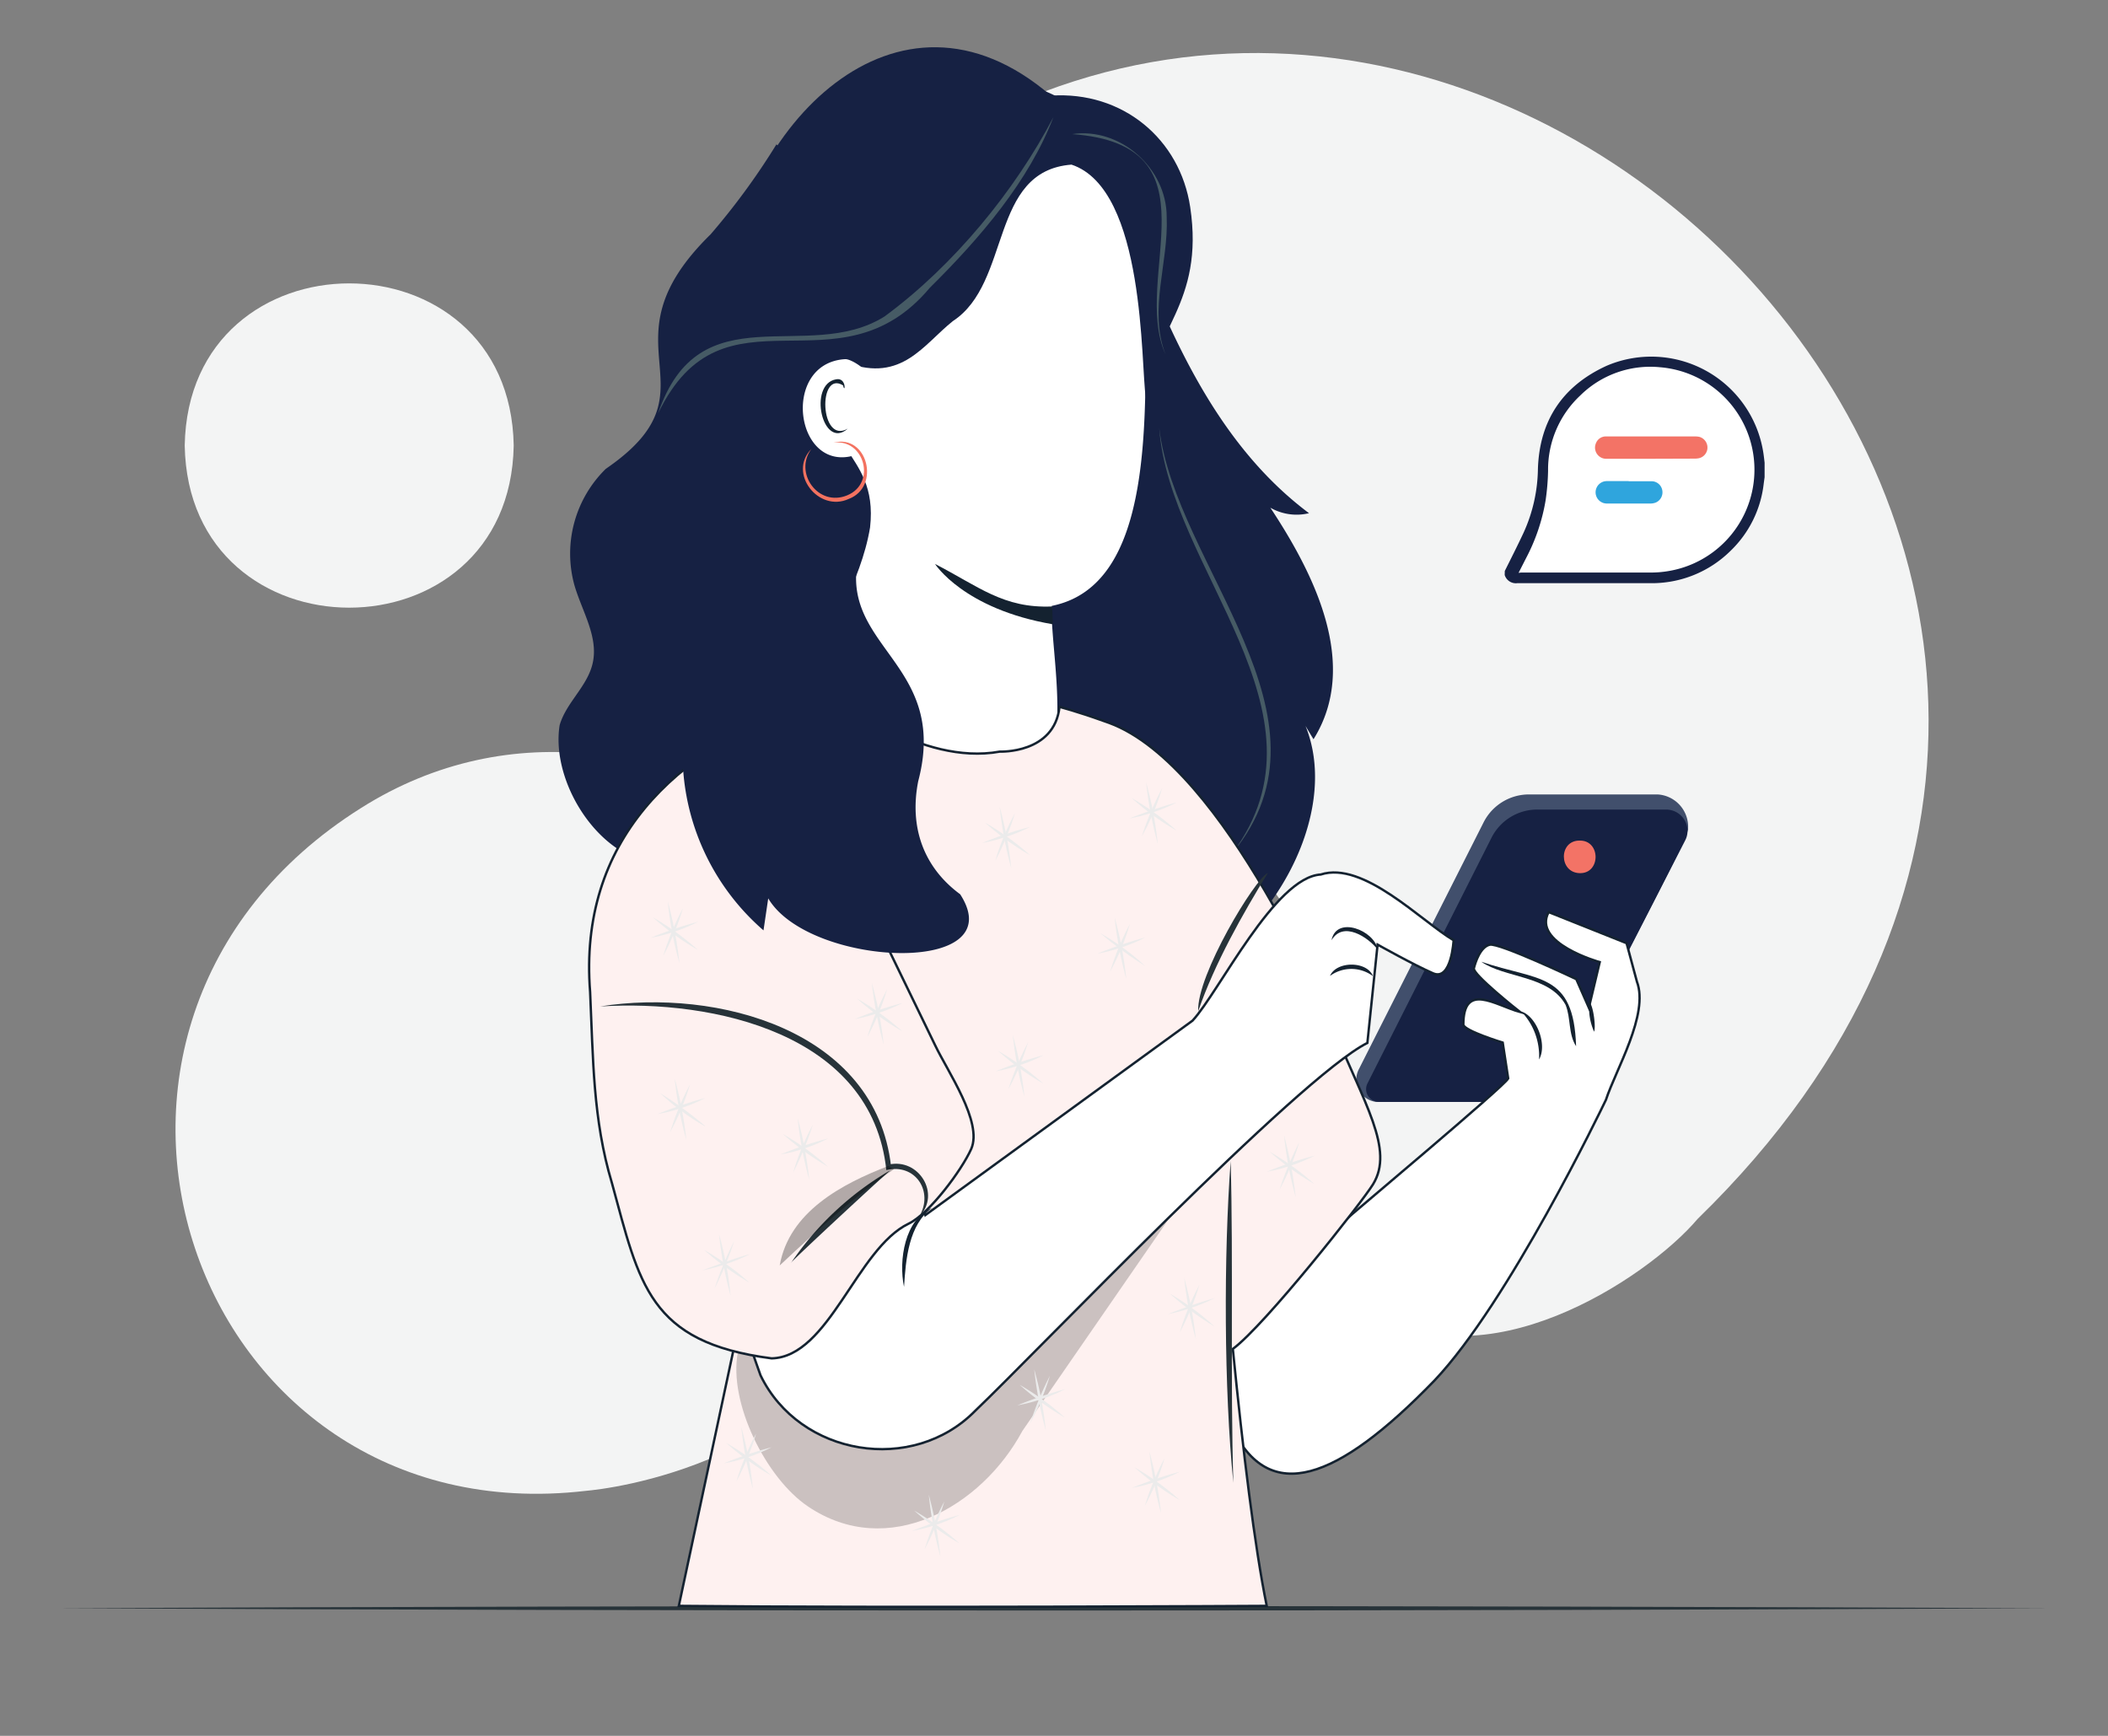 <svg id="Layer_1" data-name="Layer 1" xmlns="http://www.w3.org/2000/svg" viewBox="0 0 446.09 367.36"><rect x="0" y="0" width="446.09" height="367.36" fill="#808080" stroke="none"/><path d="M108.71,94.29c-.78,45.76-68.85,45.75-69.62,0C39.87,48.53,107.93,48.54,108.71,94.29Z" fill="#f3f4f4"/><path d="M76.41,171c63-39.84,147.27,27.87,115.54,98.15-18.09,41.17-63.78,46-68,46.37C40.2,325.28,3.08,217.12,76.41,171Z" fill="#f3f4f4"/><path d="M179.59,43.86C310.45-65.23,498,123,359.27,257.94c-10.85,12.83-45.78,35.55-69.17,18.94C269.5,260.71,293,220.19,270,189.16c-19.28-29.34-53.48-15.42-83.47-39.41C157.37,121.81,152.75,81.8,179.59,43.86Z" fill="#f3f4f4"/><g id="freepik--Floor--inject-26"><path d="M12.24,340.36c135-.61,286.55-.61,421.61,0C298.79,341,147.29,341,12.24,340.36Z" fill="#273339"/></g><g id="freepik--character-3--inject-112"><path d="M284,258a21.65,21.65,0,0,0-3.33,12.25C281.91,266.22,283,262.14,284,258Z" fill="#9a5138"/><path d="M323.63,168.13h27.11a6.86,6.86,0,0,1,6.49,7.22c.65,1.53-27.27,53.13-27.5,54.5a6.15,6.15,0,0,1-5.48,3.35H291.2a4.76,4.76,0,0,1-3.6-7l26.31-52.07A10.76,10.76,0,0,1,323.63,168.13Z" fill="#414f6c"/><path d="M325.47,171.33h27.1a4.54,4.54,0,0,1,4.54,4.54,4.43,4.43,0,0,1-.5,2L330,229.85a6.19,6.19,0,0,1-5.51,3.35H291.84a2.7,2.7,0,0,1-2.48-3.87l26.29-52.08A10.84,10.84,0,0,1,325.47,171.33Z" fill="#162143"/><path d="M346.4,207.75c2.6,6.88-4.5,18.7-6.55,25h0c-.77,1.61-20.61,42.9-36.33,59.46-20.58,21.24-35,26.47-42.88,9.8L257,243.34l24.16-8.28,3,23.6c2.22-2,34.13-28.7,35-30.42L318,220.65s-8.13-2.48-8.33-3.79c0-9.13,6.75-4.14,12-2.68-.6-.47-10.07-8-9.77-9.25s1.36-4.56,3.37-5,18.3,7.29,18.3,7.29l2.66,6.05,2.3-9.65s-14.38-4-10.81-10.59l16.49,6.58Z" fill="#fff" stroke="#142230" stroke-miterlimit="10" stroke-width="0.5"/><path d="M325.69,224.22c1.78-3.05-.44-9.07-3.77-10.17A13.65,13.65,0,0,1,325.69,224.22Z" fill="#142230"/><path d="M333.53,221.42c-.5-15.73-8-13.77-20.06-17.88,4.92,3.47,14.41,2.86,17.83,9.12C332.46,215.5,331.83,218.79,333.53,221.42Z" fill="#142230"/><path d="M337.3,218.37c.45-.52,0-5.17-.95-6.37a12.37,12.37,0,0,0,1,6.37Z" fill="#142230"/><path d="M334.3,177.9c4.47-.07,4.47,7,0,6.89S329.82,177.83,334.3,177.9Z" fill="#f37366"/><path d="M236.52,41.61c9.13,24.8,19.24,51.11,40.49,67a11.18,11.18,0,0,1-8.18-1.16c9.18,13.88,19,33.21,9.13,49-.57-.94-1.14-1.88-1.69-2.82,12.52,30.88-36.74,80.46-52,35.36-6.24-24-51.63-122-47.71-145.74,4.1-27.69,42.9-36.06,58.17-12.74" fill="#162143"/><path d="M260.85,180.5c23.69-28.84-12.14-60.7-15.55-90C247.41,120.44,283,150.65,260.85,180.5Z" fill="#465b65"/><path d="M208.67,27.6a35.3,35.3,0,0,1,33.65,35.11c.16,25.79,2,61.17-19.76,65.52-.46,13.7,9.58,47.4-21.28,50.69-13.3,1.6-25-9.76-25.07-20.07-.11-2.39-4.5-94.4-4.51-94.93A35.32,35.32,0,0,1,208.67,27.6Z" fill="#fff"/><path d="M222.66,128.35c-10.32.45-15.61-4.28-24.8-9,0,0,6.1,9.57,24.95,12.77Z" fill="#142230"/><path d="M196.2,62.71c.37.52,2.48-.39,5.26-1s5.08-.77,5.18-1.39C206.15,57.87,195.55,60.27,196.2,62.71Z" fill="#273339"/><path d="M140.92,160.66c13.18-22-10.16-43.74,6.87-58.49,10-8.3,1.71-27.52,5.51-39.93,3.2-34.94,36.36-70.18,69.09-42,15.19-1,27.33,9.19,29.48,23.6,3.07,20.51-8.23,26.34-9.4,40.27-1.1-6.78,0-44.05-15.72-49.27-17.46,1.34-12.68,25-25.1,33.11-6.27,5-10.78,13-22.31,8.87-8.88,19.16,6.73,17.51,4.78,34.82-2,12-9.3,21.8-9.1,26.29" fill="#162143"/><path d="M164.28,30.6a147.41,147.41,0,0,1-13.91,19c-24.24,23.76,2.78,32.52-22.17,49.62a25.11,25.11,0,0,0-6.64,24.64c1.59,5.48,5.11,10.87,3.87,16.45-1.09,4.95-5.61,8.35-7,13.16-1.76,11.1,6.68,25.45,17.36,28.6,21.18,2.18,29.35-25.06,31.56-41.84.38-32.07-6.33-64.17-1.75-96.34.46-5,2.47-9.92-1.3-13.34" fill="#162143"/><path d="M184.12,80.07c0-1.44-3.82-4.09-5.25-4.06-14.25.82-10.42,26.14,3.62,19.73A100.45,100.45,0,0,0,184.12,80.07Z" fill="#fff"/><path d="M179.41,90.71c-5.93,3.47-6.38-12.47-1-9.15.43,2,.81-1.7-1.44-1.29C170.88,81.26,174.06,95.45,179.41,90.71Z" fill="#142230"/><path d="M246.64,75c-3.65-9.49.69-19.39.25-29.13,0-10.28-9.84-19-20-17.49C258.39,30.67,239.3,58.68,246.64,75Z" fill="#465b65"/><path d="M171.72,95c-5.07,5.11,1.49,13.53,7.89,10.59,6.78-2.55,4-13.8-3.22-11.9,6.52-.89,9.11,8.55,2.92,11.13S167.93,100,171.72,95Z" fill="#f37260"/><path d="M139.26,87.51C148,61.57,170.83,77.18,187.15,67c14.73-10.81,27.72-26.77,35.78-42.23-5.18,13.53-15.45,25.53-26.16,36.13C177.3,84.14,153.1,58.68,139.26,87.51Z" fill="#465b65"/><path d="M260.89,285.48c2.17,21.86,4.62,41.86,7.17,54.38,0,0-80.25.47-124.41,0l11.53-54c-12.58-45.29-46.86-123.68,22.19-138.25,0,0,17.36,14.51,34.2,11.46,0,0,11.57.49,12.64-9.48,1.56.44,3.49,1,5.69,1.73,0,0,2.51.83,4.83,1.68,24.81,9.14,47.24,64.15,47.24,64.15,6.73,16.5,13.14,26.09,8.58,33.5C288.26,254.41,267.62,280.55,260.89,285.48Z" fill="#fef1f0" stroke="#142230" stroke-miterlimit="10" stroke-width="0.5"/><g opacity="0.2"><path d="M248.6,256.14l-32.24,46.69c-8.67,16.15-28.49,27.39-45.36,16-8.92-6-16.86-22-14.87-32.56.22-1.26,4.46,1.05,4.46,1.05,3.31-3,7.62-.27,10.79,1.58,41.26,18.4,59.18-55.93,76.7-33" fill="#010101"/></g><path d="M193,246.22l2.83,10.93L252.37,216c5.66-6.15,17.39-30.36,27.12-30.92,9.05-2.93,21.23,9.85,28.12,13.91,0,0-.44,8.68-4.34,7s-11.75-6.08-11.75-6.08l-2.16,20.81c-14.63,7.36-70.24,65.72-82.92,77.79-13.29,13.62-37.23,9.64-45.5-7.44l-9.48-26.86Z" fill="#fff" stroke="#142230" stroke-miterlimit="10" stroke-width="0.5"/><path d="M197.26,255.64c-5.79,2.27-7.14,11.12-5.95,16.71C191.67,266.64,192.27,259.13,197.26,255.64Z" fill="#132230"/><path d="M291.57,201c-.67-4.1-8.78-7.31-9.8-2C284.22,194.79,289.59,198.38,291.57,201Z" fill="#142230"/><path d="M281.45,206.54a7.64,7.64,0,0,1,9.1.05C289.29,203.34,282.79,203.35,281.45,206.54Z" fill="#142230"/><path d="M171,148.94c-28.31,9.56-48.63,29.26-46.12,61,.64,14,.57,27,4.61,40.42,5.84,21.32,7.71,33.74,33.8,37.12,12.17-.29,18-23.23,29-28.51,4.41-2.11,11.25-11.36,13.24-15.82,2.48-5.66-5-16.37-7.67-22l-28.49-58.74" fill="#fef1f0" stroke="#142230" stroke-miterlimit="10" stroke-width="0.5"/><path d="M194.56,257.42c3.07-5.27-.86-11.27-7-9.79C184.51,218.74,151,211.48,127,213c24.67-3.93,58.34,5,61.57,33.9l-.54-.43C194.46,245,199.14,252.73,194.56,257.42Z" fill="#273339"/><path d="M167.38,267.29a64.74,64.74,0,0,1,21.18-19.71C189,246.94,166.67,267.63,167.38,267.29Z" fill="#273339"/><g opacity="0.3"><path d="M188,246.76c-9.83,3.79-21,9.69-23,21.06,7.66-7.19,15.56-14.44,24.21-20.41" fill="#010101"/></g><path d="M253.56,214c-.37-7.58,12.05-28.08,14.73-29.24C263,193.38,257.07,203.82,253.56,214Z" fill="#273339"/><path d="M261,313.81c-2-19.82-2.05-48.21-.57-68.06C261,266.23,260.35,293.32,261,313.81Z" fill="#273339"/><path d="M238.33,207.19a82.7,82.7,0,0,1-2.46-13.05A74,74,0,0,1,238.33,207.19Z" fill="#ebebeb"/><path d="M242.35,198.41a37.07,37.07,0,0,1-10.1,3.42A81.62,81.62,0,0,1,242.35,198.41Z" fill="#ebebeb"/><path d="M234.93,205.62a55,55,0,0,1,4.17-10.07A50.91,50.91,0,0,1,234.93,205.62Z" fill="#ebebeb"/><path d="M242.3,204.41a82.05,82.05,0,0,1-9.45-6.92A51.66,51.66,0,0,1,242.3,204.41Z" fill="#ebebeb"/><path d="M253.06,283.41a77.08,77.08,0,0,1-2.46-13A79.11,79.11,0,0,1,253.06,283.41Z" fill="#ebebeb"/><path d="M257.05,274.73a40,40,0,0,1-9.92,3.4A96.67,96.67,0,0,1,257.05,274.73Z" fill="#ebebeb"/><path d="M249.66,282a53.87,53.87,0,0,1,4.14-10.07A53.21,53.21,0,0,1,249.66,282Z" fill="#ebebeb"/><path d="M257,280.71a60.22,60.22,0,0,1-9.42-6.92A55,55,0,0,1,257,280.71Z" fill="#ebebeb"/><path d="M274.19,253.36a76.44,76.44,0,0,1-2.46-13.07A85.07,85.07,0,0,1,274.19,253.36Z" fill="#ebebeb"/><path d="M278.18,244.58a35.66,35.66,0,0,1-10.09,3.4A76.21,76.21,0,0,1,278.18,244.58Z" fill="#ebebeb"/><path d="M270.77,251.77a67.63,67.63,0,0,1,4.16-10A50.62,50.62,0,0,1,270.77,251.77Z" fill="#ebebeb"/><path d="M278.13,250.56a58.18,58.18,0,0,1-9.45-6.82A57,57,0,0,1,278.13,250.56Z" fill="#ebebeb"/><path d="M245,178.59a82.36,82.36,0,0,1-2.46-13A76.1,76.1,0,0,1,245,178.59Z" fill="#ebebeb"/><path d="M249,169.82A35.64,35.64,0,0,1,239,173.21C242.26,171.94,245.62,170.76,249,169.82Z" fill="#ebebeb"/><path d="M241.63,177a61.73,61.73,0,0,1,4.29-10.17A48.63,48.63,0,0,1,241.63,177Z" fill="#ebebeb"/><path d="M249,175.79a55.93,55.93,0,0,1-9.54-6.92A56.89,56.89,0,0,1,249,175.79Z" fill="#ebebeb"/><path d="M216.78,232.11a80.46,80.46,0,0,1-2.45-13.05A77,77,0,0,1,216.78,232.11Z" fill="#ebebeb"/><path d="M220.8,223.33a36.08,36.08,0,0,1-10.09,3.4A77.69,77.69,0,0,1,220.8,223.33Z" fill="#ebebeb"/><path d="M213.38,230.52a63.47,63.47,0,0,1,4.17-9.92A49.63,49.63,0,0,1,213.38,230.52Z" fill="#ebebeb"/><path d="M220.75,229.3a56.35,56.35,0,0,1-9.55-6.91A57.32,57.32,0,0,1,220.75,229.3Z" fill="#ebebeb"/><path d="M221.32,302.78a80.16,80.16,0,0,1-2.46-13A77.08,77.08,0,0,1,221.32,302.78Z" fill="#ebebeb"/><path d="M225.39,294a35.77,35.77,0,0,1-10.1,3.42A85.08,85.08,0,0,1,225.39,294Z" fill="#ebebeb"/><path d="M218,301.22a67.79,67.79,0,0,1,4.17-10.05A54.2,54.2,0,0,1,218,301.22Z" fill="#ebebeb"/><path d="M225.34,300a55.86,55.86,0,0,1-9.55-6.92A57,57,0,0,1,225.34,300Z" fill="#ebebeb"/><path d="M245.69,320.24a77,77,0,0,1-2.45-13.05A81.55,81.55,0,0,1,245.69,320.24Z" fill="#ebebeb"/><path d="M249.69,311.46a36.73,36.73,0,0,1-10.1,3.42A83.9,83.9,0,0,1,249.69,311.46Z" fill="#ebebeb"/><path d="M242.27,318.68a57.14,57.14,0,0,1,4.17-10.07A51.16,51.16,0,0,1,242.27,318.68Z" fill="#ebebeb"/><path d="M249.64,317.46a57,57,0,0,1-9.55-6.92A57,57,0,0,1,249.64,317.46Z" fill="#ebebeb"/><path d="M199,329.41a75.29,75.29,0,0,1-2.45-13.07A85.27,85.27,0,0,1,199,329.41Z" fill="#ebebeb"/><path d="M203.09,320.61A35.66,35.66,0,0,1,193,324,92.72,92.72,0,0,1,203.09,320.61Z" fill="#ebebeb"/><path d="M195.68,327.83a57.1,57.1,0,0,1,4.16-10.07A52.63,52.63,0,0,1,195.68,327.83Z" fill="#ebebeb"/><path d="M203,326.61a56.48,56.48,0,0,1-9.54-6.92A56.89,56.89,0,0,1,203,326.61Z" fill="#ebebeb"/><path d="M159.32,315.08A80.5,80.5,0,0,1,156.87,302,76.42,76.42,0,0,1,159.32,315.08Z" fill="#ebebeb"/><path d="M163.27,306.3a35.72,35.72,0,0,1-10.1,3.4A79.9,79.9,0,0,1,163.27,306.3Z" fill="#ebebeb"/><path d="M155.85,313.49A54,54,0,0,1,160,303.42,54.67,54.67,0,0,1,155.85,313.49Z" fill="#ebebeb"/><path d="M163.22,312.28a57,57,0,0,1-9.55-6.92A56.41,56.41,0,0,1,163.22,312.28Z" fill="#ebebeb"/><path d="M214,183.75a79.09,79.09,0,0,1-2.45-13A80.14,80.14,0,0,1,214,183.75Z" fill="#ebebeb"/><path d="M218,175a37.23,37.23,0,0,1-10.1,3.39A74.87,74.87,0,0,1,218,175Z" fill="#ebebeb"/><path d="M210.61,182.19a51.48,51.48,0,0,1,4.16-10.07A57.1,57.1,0,0,1,210.61,182.19Z" fill="#ebebeb"/><path d="M218,181a56.35,56.35,0,0,1-9.55-6.91A56.5,56.5,0,0,1,218,181Z" fill="#ebebeb"/><path d="M143.78,203.84a74.33,74.33,0,0,1-2.46-13.05A82.7,82.7,0,0,1,143.78,203.84Z" fill="#ebebeb"/><path d="M147.77,195.06a36.78,36.78,0,0,1-10.09,3.42A83.17,83.17,0,0,1,147.77,195.06Z" fill="#ebebeb"/><path d="M140.35,202.28a57.14,57.14,0,0,1,4.17-10.07A51.16,51.16,0,0,1,140.35,202.28Z" fill="#ebebeb"/><path d="M147.72,201.06a57,57,0,0,1-9.55-6.92A57,57,0,0,1,147.72,201.06Z" fill="#ebebeb"/><path d="M187,221.05A81.82,81.82,0,0,1,184.49,208,76.44,76.44,0,0,1,187,221.05Z" fill="#ebebeb"/><path d="M191,212.27a37.6,37.6,0,0,1-10.1,3.4A74.92,74.92,0,0,1,191,212.27Z" fill="#ebebeb"/><path d="M183.55,219.46a55,55,0,0,1,4.17-10.07A53.32,53.32,0,0,1,183.55,219.46Z" fill="#ebebeb"/><path d="M190.92,218.24a56.35,56.35,0,0,1-9.55-6.91A56.35,56.35,0,0,1,190.92,218.24Z" fill="#ebebeb"/><path d="M145.24,241.26a76.21,76.21,0,0,1-2.46-13A80.49,80.49,0,0,1,145.24,241.26Z" fill="#ebebeb"/><path d="M149.23,232.38a35.25,35.25,0,0,1-10.09,3.4A87.31,87.31,0,0,1,149.23,232.38Z" fill="#ebebeb"/><path d="M141.82,239.6A56.35,56.35,0,0,1,146,229.53,51.74,51.74,0,0,1,141.82,239.6Z" fill="#ebebeb"/><path d="M149.18,238.36a48.8,48.8,0,0,1-9.45-7,80.05,80.05,0,0,1,9.45,6.92Z" fill="#ebebeb"/><path d="M171.25,249.71a80.5,80.5,0,0,1-2.45-13.07A80.7,80.7,0,0,1,171.25,249.71Z" fill="#ebebeb"/><path d="M175.27,240.93a35.45,35.45,0,0,1-10.09,3.4A74.32,74.32,0,0,1,175.27,240.93Z" fill="#ebebeb"/><path d="M167.86,248.13A51.48,51.48,0,0,1,172,238.06,65.48,65.48,0,0,1,167.86,248.13Z" fill="#ebebeb"/><path d="M175.22,246.91a57,57,0,0,1-9.55-6.92A57,57,0,0,1,175.22,246.91Z" fill="#ebebeb"/><path d="M154.61,274.24a80.46,80.46,0,0,1-2.45-13.05A76.19,76.19,0,0,1,154.61,274.24Z" fill="#ebebeb"/><path d="M158.63,265.46a40.46,40.46,0,0,1-10,3.4C149.45,268.55,156.36,265.93,158.63,265.46Z" fill="#ebebeb"/><path d="M151.22,272.68a68.38,68.38,0,0,1,4.16-10.05A68.83,68.83,0,0,1,151.22,272.68Z" fill="#ebebeb"/><path d="M158.58,271.44a58.86,58.86,0,0,1-9.55-6.9A57.26,57.26,0,0,1,158.58,271.44Z" fill="#ebebeb"/><path d="M184.12,111c-12.15,25.55,17.49,26.64,10.19,54.33-1.91,9.69,1.1,18.2,8.88,23.93,11.26,17.42-32,15.47-40.62.87l-1,6.77a49.58,49.58,0,0,1-11.06-61.25" fill="#162143"/></g><path d="M318.44,120.84c1.32-2.65,2.66-5.29,3.93-8a33.55,33.55,0,0,0,3.08-13.57C325.77,89,330.68,81.66,340,77.41a24,24,0,0,1,33.17,18.52c.1.65.17,1.3.25,2V101c-.07.49-.14,1-.2,1.47a23.33,23.33,0,0,1-7,14.1,23.67,23.67,0,0,1-17.12,6.85q-14,0-28,0a2.47,2.47,0,0,1-2.68-1.73Zm5.61-1.72h.48c8.3,0,16.61,0,24.92,0a20,20,0,0,0,3.36-.3,19.65,19.65,0,0,0-1.74-39,19.07,19.07,0,0,0-15.25,5.38,19.42,19.42,0,0,0-6.13,14.38,43.83,43.83,0,0,1-.48,5.71,36.57,36.57,0,0,1-3.73,11Z" fill="#162143"/><path d="M321.36,121.23l1.58-3.1a40.49,40.49,0,0,0,4.13-12.19,49.27,49.27,0,0,0,.53-6.31,21.44,21.44,0,0,1,6.79-15.91,21.08,21.08,0,0,1,16.88-6,21.75,21.75,0,0,1,1.91,43.12,22.08,22.08,0,0,1-3.72.33c-9.19,0-18.38,0-27.57,0Zm28-24.14h9.14a4.57,4.57,0,0,0,.83-.06,2.31,2.31,0,0,0,1.93-2.16,2.34,2.34,0,0,0-1.74-2.45,5.24,5.24,0,0,0-1.12-.08h-18c-.23,0-.47,0-.71,0a2.23,2.23,0,0,0-2,1.4,2.36,2.36,0,0,0,2.31,3.32C343.17,97.1,346.28,97.09,349.39,97.09Zm-4.72,4.76h0c-1.54,0-3.08,0-4.62,0a2.37,2.37,0,1,0,0,4.74q4.64,0,9.26,0a3,3,0,0,0,1.15-.23,2.35,2.35,0,0,0,1.32-2.6,2.31,2.31,0,0,0-2.16-1.88C348,101.82,346.32,101.85,344.67,101.85Z" fill="#fff"/><path d="M349.39,97.09c-3.11,0-6.22,0-9.33,0a2.36,2.36,0,0,1-2.31-3.32,2.23,2.23,0,0,1,2-1.4c.24,0,.48,0,.71,0h18a5.24,5.24,0,0,1,1.12.08,2.34,2.34,0,0,1,1.74,2.45A2.31,2.31,0,0,1,359.36,97a4.57,4.57,0,0,1-.83.06Z" fill="#f37366"/><path d="M344.67,101.85c1.65,0,3.29,0,4.93,0a2.31,2.31,0,0,1,2.16,1.88,2.35,2.35,0,0,1-1.32,2.6,3,3,0,0,1-1.15.23q-4.62,0-9.26,0a2.37,2.37,0,1,1,0-4.74c1.54,0,3.08,0,4.62,0Z" fill="#2fa5dd"/></svg>